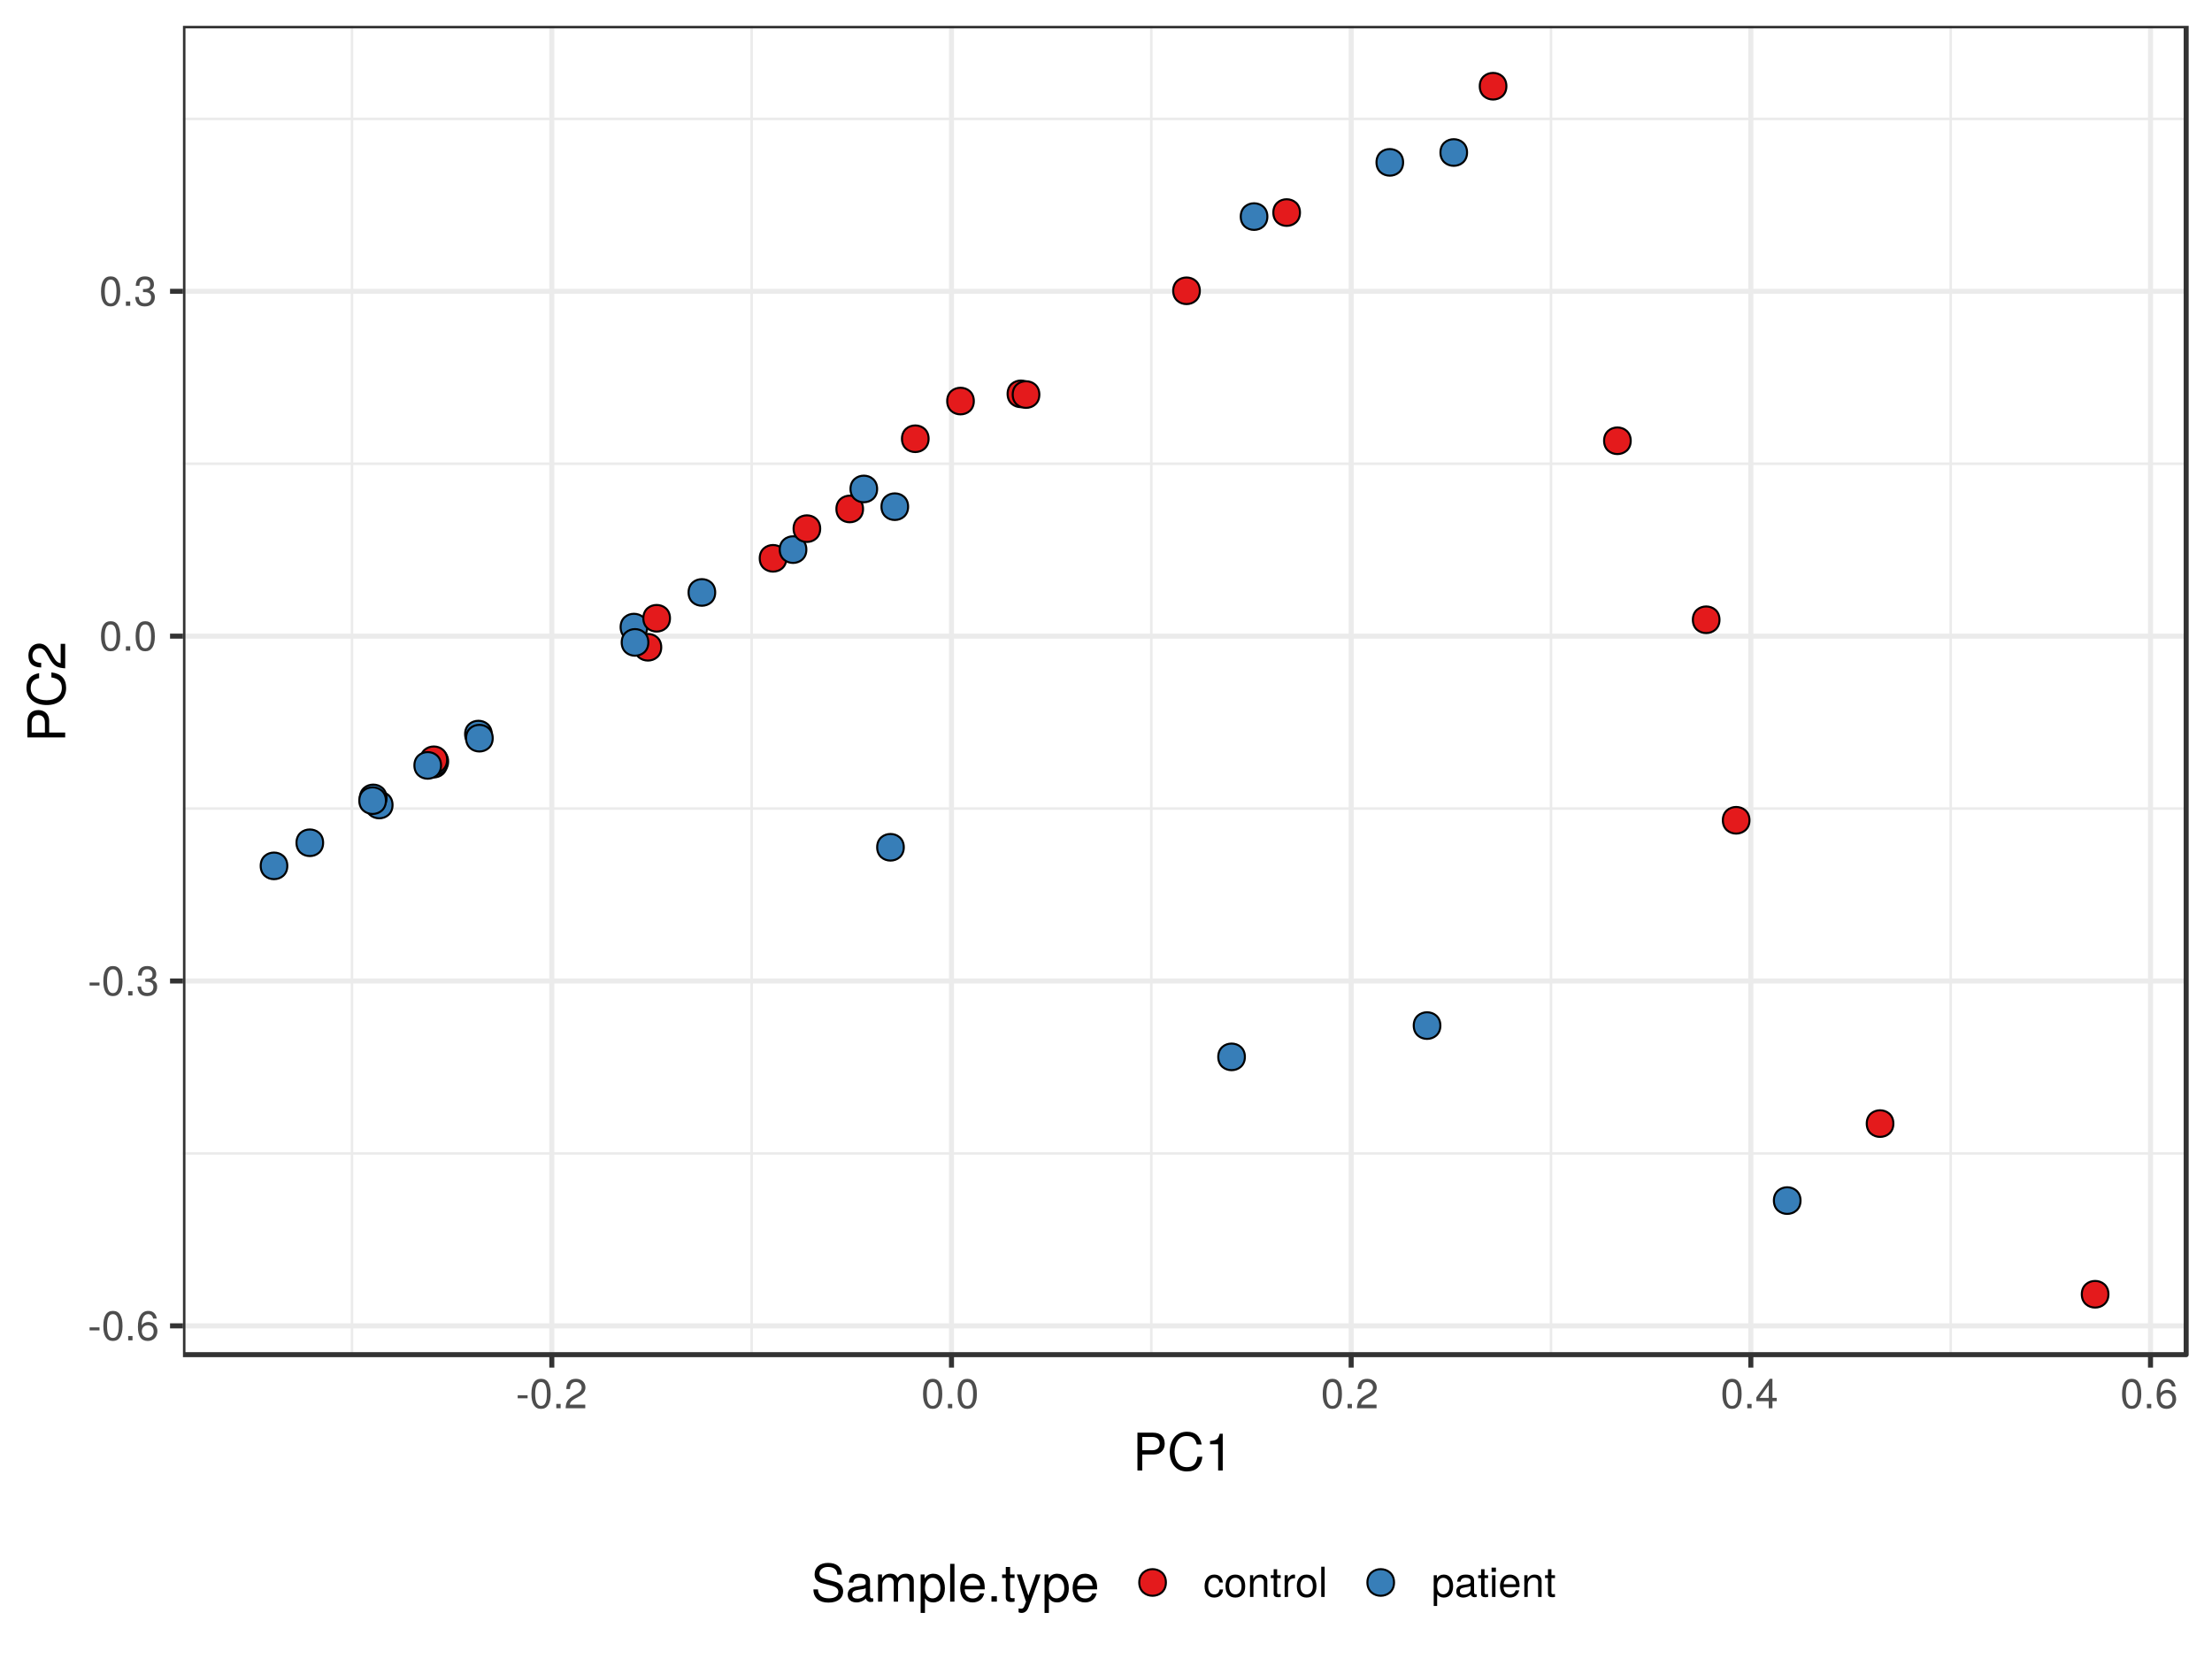 <?xml version="1.0" encoding="UTF-8"?>
<svg xmlns="http://www.w3.org/2000/svg" xmlns:xlink="http://www.w3.org/1999/xlink" width="768pt" height="576pt" viewBox="0 0 768 576" version="1.1">
<defs>
<g>
<symbol overflow="visible" id="glyph0-0">
<path style="stroke:none;" d=""/>
</symbol>
<symbol overflow="visible" id="glyph0-1">
<path style="stroke:none;" d="M 4.094 -3.453 L 4.094 -4.5 L 0.656 -4.5 L 0.656 -3.453 Z M 4.094 -3.453 "/>
</symbol>
<symbol overflow="visible" id="glyph0-2">
<path style="stroke:none;" d="M 7.297 -4.906 C 7.297 -8.453 6.188 -10.219 3.969 -10.219 C 1.75 -10.219 0.625 -8.422 0.625 -5 C 0.625 -1.562 1.766 0.219 3.969 0.219 C 6.125 0.219 7.297 -1.562 7.297 -4.906 Z M 6 -5.031 C 6 -2.125 5.344 -0.828 3.938 -0.828 C 2.594 -0.828 1.922 -2.188 1.922 -4.984 C 1.922 -7.781 2.594 -9.094 3.969 -9.094 C 5.328 -9.094 6 -7.766 6 -5.031 Z M 6 -5.031 "/>
</symbol>
<symbol overflow="visible" id="glyph0-3">
<path style="stroke:none;" d="M 2.75 0 L 2.75 -1.5 L 1.25 -1.5 L 1.25 0 Z M 2.75 0 "/>
</symbol>
<symbol overflow="visible" id="glyph0-4">
<path style="stroke:none;" d="M 7.391 -3.172 C 7.391 -5.078 6.094 -6.359 4.266 -6.359 C 3.25 -6.359 2.469 -5.969 1.922 -5.219 C 1.938 -7.703 2.734 -9.094 4.188 -9.094 C 5.078 -9.094 5.703 -8.531 5.906 -7.547 L 7.172 -7.547 C 6.922 -9.219 5.828 -10.219 4.281 -10.219 C 1.906 -10.219 0.625 -8.219 0.625 -4.656 C 0.625 -1.469 1.719 0.219 4.047 0.219 C 6 0.219 7.391 -1.172 7.391 -3.172 Z M 6.094 -3.062 C 6.094 -1.781 5.234 -0.906 4.062 -0.906 C 2.875 -0.906 1.984 -1.828 1.984 -3.141 C 1.984 -4.406 2.859 -5.234 4.109 -5.234 C 5.328 -5.234 6.094 -4.438 6.094 -3.062 Z M 6.094 -3.062 "/>
</symbol>
<symbol overflow="visible" id="glyph0-5">
<path style="stroke:none;" d="M 7.297 -2.969 C 7.297 -4.203 6.781 -4.922 5.562 -5.344 C 6.516 -5.719 6.984 -6.375 6.984 -7.406 C 6.984 -9.156 5.812 -10.219 3.875 -10.219 C 1.812 -10.219 0.719 -9.094 0.672 -6.922 L 1.938 -6.922 C 1.969 -8.422 2.594 -9.109 3.891 -9.109 C 5.016 -9.109 5.688 -8.438 5.688 -7.359 C 5.688 -6.266 5.219 -5.812 3.188 -5.812 L 3.188 -4.75 L 3.875 -4.75 C 5.266 -4.75 6 -4.094 6 -2.953 C 6 -1.672 5.203 -0.906 3.875 -0.906 C 2.5 -0.906 1.812 -1.594 1.734 -3.078 L 0.469 -3.078 C 0.625 -0.812 1.75 0.219 3.828 0.219 C 5.938 0.219 7.297 -1.031 7.297 -2.969 Z M 7.297 -2.969 "/>
</symbol>
<symbol overflow="visible" id="glyph0-6">
<path style="stroke:none;" d="M 7.359 -7.219 C 7.359 -8.953 6.016 -10.219 4.094 -10.219 C 2 -10.219 0.797 -9.141 0.719 -6.672 L 1.984 -6.672 C 2.094 -8.391 2.797 -9.109 4.047 -9.109 C 5.203 -9.109 6.062 -8.281 6.062 -7.188 C 6.062 -6.375 5.594 -5.688 4.688 -5.172 L 3.359 -4.422 C 1.219 -3.219 0.609 -2.25 0.484 0 L 7.297 0 L 7.297 -1.25 L 1.922 -1.25 C 2.047 -2.094 2.5 -2.625 3.766 -3.359 L 5.203 -4.141 C 6.625 -4.891 7.359 -5.969 7.359 -7.219 Z M 7.359 -7.219 "/>
</symbol>
<symbol overflow="visible" id="glyph0-7">
<path style="stroke:none;" d="M 7.484 -2.453 L 7.484 -3.594 L 5.984 -3.594 L 5.984 -10.219 L 5.047 -10.219 L 0.406 -3.781 L 0.406 -2.453 L 4.703 -2.453 L 4.703 0 L 5.984 0 L 5.984 -2.453 Z M 4.703 -3.594 L 1.516 -3.594 L 4.703 -8.047 Z M 4.703 -3.594 "/>
</symbol>
<symbol overflow="visible" id="glyph0-8">
<path style="stroke:none;" d="M 6.875 -2.594 L 5.656 -2.594 C 5.453 -1.391 4.844 -0.891 3.812 -0.891 C 2.5 -0.891 1.703 -1.922 1.703 -3.703 C 1.703 -5.594 2.484 -6.656 3.781 -6.656 C 4.797 -6.656 5.438 -6.062 5.578 -5.016 L 6.781 -5.016 C 6.641 -6.859 5.484 -7.766 3.797 -7.766 C 1.766 -7.766 0.453 -6.203 0.453 -3.703 C 0.453 -1.266 1.75 0.219 3.781 0.219 C 5.594 0.219 6.734 -0.859 6.875 -2.594 Z M 6.875 -2.594 "/>
</symbol>
<symbol overflow="visible" id="glyph0-9">
<path style="stroke:none;" d="M 7.344 -3.719 C 7.344 -6.328 6.094 -7.766 3.922 -7.766 C 1.797 -7.766 0.516 -6.312 0.516 -3.781 C 0.516 -1.234 1.781 0.219 3.938 0.219 C 6.047 0.219 7.344 -1.234 7.344 -3.719 Z M 6.094 -3.734 C 6.094 -1.953 5.266 -0.891 3.938 -0.891 C 2.594 -0.891 1.766 -1.938 1.766 -3.781 C 1.766 -5.594 2.594 -6.656 3.938 -6.656 C 5.281 -6.656 6.094 -5.609 6.094 -3.734 Z M 6.094 -3.734 "/>
</symbol>
<symbol overflow="visible" id="glyph0-10">
<path style="stroke:none;" d="M 7.016 0 L 7.016 -5.703 C 7.016 -6.953 6.078 -7.766 4.625 -7.766 C 3.5 -7.766 2.781 -7.328 2.125 -6.281 L 2.125 -7.547 L 1.016 -7.547 L 1.016 0 L 2.203 0 L 2.203 -4.156 C 2.203 -5.703 3.047 -6.719 4.266 -6.719 C 5.219 -6.719 5.812 -6.141 5.812 -5.234 L 5.812 0 Z M 7.016 0 "/>
</symbol>
<symbol overflow="visible" id="glyph0-11">
<path style="stroke:none;" d="M 3.656 0 L 3.656 -1.016 C 3.5 -0.969 3.312 -0.953 3.078 -0.953 C 2.562 -0.953 2.422 -1.094 2.422 -1.625 L 2.422 -6.562 L 3.656 -6.562 L 3.656 -7.547 L 2.422 -7.547 L 2.422 -9.625 L 1.219 -9.625 L 1.219 -7.547 L 0.203 -7.547 L 0.203 -6.562 L 1.219 -6.562 L 1.219 -1.094 C 1.219 -0.328 1.75 0.094 2.672 0.094 C 2.969 0.094 3.25 0.078 3.656 0 Z M 3.656 0 "/>
</symbol>
<symbol overflow="visible" id="glyph0-12">
<path style="stroke:none;" d="M 4.625 -6.5 L 4.625 -7.719 C 4.422 -7.75 4.328 -7.766 4.156 -7.766 C 3.391 -7.766 2.797 -7.297 2.109 -6.188 L 2.109 -7.547 L 1.016 -7.547 L 1.016 0 L 2.203 0 L 2.203 -3.922 C 2.203 -5.625 2.766 -6.469 4.625 -6.5 Z M 4.625 -6.5 "/>
</symbol>
<symbol overflow="visible" id="glyph0-13">
<path style="stroke:none;" d="M 2.172 0 L 2.172 -10.5 L 0.984 -10.5 L 0.984 0 Z M 2.172 0 "/>
</symbol>
<symbol overflow="visible" id="glyph0-14">
<path style="stroke:none;" d="M 7.531 -3.703 C 7.531 -6.234 6.297 -7.766 4.297 -7.766 C 3.266 -7.766 2.453 -7.297 1.891 -6.406 L 1.891 -7.547 L 0.797 -7.547 L 0.797 3.141 L 1.984 3.141 L 1.984 -0.906 C 2.625 -0.125 3.328 0.219 4.312 0.219 C 6.25 0.219 7.531 -1.297 7.531 -3.703 Z M 6.281 -3.734 C 6.281 -2.016 5.406 -0.906 4.094 -0.906 C 2.828 -0.906 1.984 -1.938 1.984 -3.719 C 1.984 -5.484 2.828 -6.641 4.094 -6.641 C 5.422 -6.641 6.281 -5.531 6.281 -3.734 Z M 6.281 -3.734 "/>
</symbol>
<symbol overflow="visible" id="glyph0-15">
<path style="stroke:none;" d="M 7.703 -0.031 L 7.703 -0.938 C 7.578 -0.906 7.516 -0.906 7.453 -0.906 C 7.031 -0.906 6.797 -1.125 6.797 -1.5 L 6.797 -5.703 C 6.797 -7.047 5.812 -7.766 3.969 -7.766 C 2.125 -7.766 1.016 -7.062 0.938 -5.312 L 2.141 -5.312 C 2.25 -6.234 2.797 -6.656 3.922 -6.656 C 5 -6.656 5.609 -6.25 5.609 -5.531 L 5.609 -5.219 C 5.609 -4.703 5.297 -4.5 4.344 -4.375 C 2.656 -4.156 2.391 -4.109 1.938 -3.922 C 1.047 -3.562 0.609 -2.875 0.609 -1.953 C 0.609 -0.594 1.562 0.219 3.078 0.219 C 4.047 0.219 4.984 -0.188 5.641 -0.891 C 5.781 -0.312 6.297 0.094 6.891 0.094 C 7.125 0.094 7.312 0.078 7.703 -0.031 Z M 5.609 -2.609 C 5.609 -1.531 4.516 -0.828 3.344 -0.828 C 2.406 -0.828 1.859 -1.172 1.859 -1.984 C 1.859 -2.781 2.391 -3.125 3.672 -3.312 C 4.938 -3.484 5.203 -3.547 5.609 -3.734 Z M 5.609 -2.609 "/>
</symbol>
<symbol overflow="visible" id="glyph0-16">
<path style="stroke:none;" d="M 2.203 0 L 2.203 -7.547 L 1.016 -7.547 L 1.016 0 Z M 2.359 -8.688 L 2.359 -10.188 L 0.859 -10.188 L 0.859 -8.688 Z M 2.359 -8.688 "/>
</symbol>
<symbol overflow="visible" id="glyph0-17">
<path style="stroke:none;" d="M 7.391 -3.422 C 7.391 -4.531 7.297 -5.219 7.094 -5.781 C 6.594 -7.016 5.453 -7.766 4.031 -7.766 C 1.938 -7.766 0.578 -6.203 0.578 -3.734 C 0.578 -1.25 1.891 0.219 4 0.219 C 5.734 0.219 6.922 -0.766 7.234 -2.297 L 6.016 -2.297 C 5.688 -1.297 5.016 -0.891 4.047 -0.891 C 2.797 -0.891 1.859 -1.703 1.828 -3.422 Z M 6.109 -4.5 C 6.109 -4.5 6.109 -4.438 6.094 -4.406 L 1.859 -4.406 C 1.953 -5.75 2.812 -6.656 4.016 -6.656 C 5.203 -6.656 6.109 -5.672 6.109 -4.5 Z M 6.109 -4.5 "/>
</symbol>
<symbol overflow="visible" id="glyph1-0">
<path style="stroke:none;" d=""/>
</symbol>
<symbol overflow="visible" id="glyph1-1">
<path style="stroke:none;" d="M 11.109 -9.266 C 11.109 -11.734 9.641 -13.125 7.062 -13.125 L 1.641 -13.125 L 1.641 0 L 3.312 0 L 3.312 -5.562 L 7.438 -5.562 C 9.594 -5.562 11.109 -7.094 11.109 -9.266 Z M 9.359 -9.344 C 9.359 -7.906 8.406 -7.031 6.797 -7.031 L 3.312 -7.031 L 3.312 -11.641 L 6.797 -11.641 C 8.406 -11.641 9.359 -10.781 9.359 -9.344 Z M 9.359 -9.344 "/>
</symbol>
<symbol overflow="visible" id="glyph1-2">
<path style="stroke:none;" d="M 12.188 -4.781 L 10.453 -4.781 C 10.062 -2.297 9.016 -1.156 6.797 -1.156 C 4.188 -1.156 2.531 -3.156 2.531 -6.422 C 2.531 -9.797 4.125 -11.969 6.656 -11.969 C 8.719 -11.969 9.797 -11.047 10.203 -9.047 L 11.922 -9.047 C 11.391 -11.938 9.734 -13.453 6.859 -13.453 C 2.875 -13.453 0.859 -10.234 0.859 -6.406 C 0.859 -2.578 2.938 0.328 6.781 0.328 C 9.984 0.328 11.797 -1.375 12.188 -4.781 Z M 12.188 -4.781 "/>
</symbol>
<symbol overflow="visible" id="glyph1-3">
<path style="stroke:none;" d="M 6.25 0 L 6.25 -12.766 L 5.203 -12.766 C 4.641 -10.797 4.281 -10.531 1.844 -10.219 L 1.844 -9.094 L 4.656 -9.094 L 4.656 0 Z M 6.25 0 "/>
</symbol>
<symbol overflow="visible" id="glyph1-4">
<path style="stroke:none;" d="M 11.172 -3.594 C 11.172 -5.219 10.172 -6.406 8.391 -6.891 L 5.094 -7.781 C 3.516 -8.188 2.938 -8.719 2.938 -9.719 C 2.938 -11.047 4.109 -12.047 5.875 -12.047 C 7.953 -12.047 9.141 -11.094 9.141 -9.375 L 10.734 -9.375 C 10.734 -11.953 8.953 -13.453 5.922 -13.453 C 3.047 -13.453 1.266 -11.859 1.266 -9.484 C 1.266 -7.891 2.109 -6.875 3.828 -6.422 L 7.094 -5.562 C 8.75 -5.125 9.5 -4.469 9.5 -3.438 C 9.5 -2 8.422 -1.156 6.156 -1.156 C 3.672 -1.156 2.453 -2.391 2.453 -4.266 L 0.859 -4.266 C 0.859 -1.172 2.953 0.328 6.047 0.328 C 9.375 0.328 11.172 -1.266 11.172 -3.594 Z M 11.172 -3.594 "/>
</symbol>
<symbol overflow="visible" id="glyph1-5">
<path style="stroke:none;" d="M 9.625 -0.031 L 9.625 -1.172 C 9.469 -1.141 9.391 -1.141 9.312 -1.141 C 8.781 -1.141 8.5 -1.406 8.5 -1.875 L 8.5 -7.125 C 8.5 -8.797 7.266 -9.703 4.953 -9.703 C 2.656 -9.703 1.266 -8.812 1.172 -6.641 L 2.688 -6.641 C 2.812 -7.797 3.484 -8.312 4.891 -8.312 C 6.25 -8.312 7 -7.812 7 -6.906 L 7 -6.516 C 7 -5.891 6.625 -5.609 5.438 -5.469 C 3.312 -5.203 2.984 -5.125 2.406 -4.891 C 1.312 -4.453 0.75 -3.594 0.75 -2.453 C 0.75 -0.734 1.938 0.266 3.859 0.266 C 5.062 0.266 6.234 -0.234 7.062 -1.109 C 7.219 -0.391 7.859 0.125 8.609 0.125 C 8.906 0.125 9.141 0.094 9.625 -0.031 Z M 7 -3.266 C 7 -1.906 5.641 -1.047 4.172 -1.047 C 3 -1.047 2.328 -1.453 2.328 -2.484 C 2.328 -3.469 2.984 -3.906 4.594 -4.141 C 6.172 -4.359 6.5 -4.422 7 -4.656 Z M 7 -3.266 "/>
</symbol>
<symbol overflow="visible" id="glyph1-6">
<path style="stroke:none;" d="M 13.688 0 L 13.688 -7.078 C 13.688 -8.766 12.75 -9.703 10.984 -9.703 C 9.719 -9.703 8.969 -9.328 8.078 -8.266 C 7.531 -9.266 6.766 -9.703 5.547 -9.703 C 4.281 -9.703 3.453 -9.234 2.641 -8.094 L 2.641 -9.438 L 1.281 -9.438 L 1.281 0 L 2.766 0 L 2.766 -5.922 C 2.766 -7.297 3.766 -8.391 4.984 -8.391 C 6.109 -8.391 6.734 -7.703 6.734 -6.5 L 6.734 0 L 8.219 0 L 8.219 -5.922 C 8.219 -7.297 9.234 -8.391 10.453 -8.391 C 11.562 -8.391 12.188 -7.688 12.188 -6.5 L 12.188 0 Z M 13.688 0 "/>
</symbol>
<symbol overflow="visible" id="glyph1-7">
<path style="stroke:none;" d="M 9.406 -4.625 C 9.406 -7.797 7.859 -9.703 5.359 -9.703 C 4.094 -9.703 3.062 -9.125 2.359 -8.016 L 2.359 -9.438 L 0.984 -9.438 L 0.984 3.922 L 2.484 3.922 L 2.484 -1.141 C 3.281 -0.156 4.156 0.266 5.375 0.266 C 7.812 0.266 9.406 -1.625 9.406 -4.625 Z M 7.844 -4.656 C 7.844 -2.516 6.75 -1.141 5.109 -1.141 C 3.531 -1.141 2.484 -2.438 2.484 -4.641 C 2.484 -6.859 3.531 -8.297 5.109 -8.297 C 6.766 -8.297 7.844 -6.906 7.844 -4.656 Z M 7.844 -4.656 "/>
</symbol>
<symbol overflow="visible" id="glyph1-8">
<path style="stroke:none;" d="M 2.719 0 L 2.719 -13.125 L 1.219 -13.125 L 1.219 0 Z M 2.719 0 "/>
</symbol>
<symbol overflow="visible" id="glyph1-9">
<path style="stroke:none;" d="M 9.234 -4.281 C 9.234 -5.656 9.125 -6.516 8.859 -7.219 C 8.25 -8.766 6.797 -9.703 5.047 -9.703 C 2.406 -9.703 0.719 -7.766 0.719 -4.656 C 0.719 -1.562 2.359 0.266 5 0.266 C 7.156 0.266 8.656 -0.953 9.031 -2.859 L 7.531 -2.859 C 7.109 -1.625 6.266 -1.109 5.062 -1.109 C 3.484 -1.109 2.328 -2.125 2.281 -4.281 Z M 7.625 -5.609 C 7.625 -5.609 7.625 -5.547 7.609 -5.516 L 2.328 -5.516 C 2.453 -7.188 3.516 -8.312 5.016 -8.312 C 6.5 -8.312 7.625 -7.094 7.625 -5.609 Z M 7.625 -5.609 "/>
</symbol>
<symbol overflow="visible" id="glyph1-10">
<path style="stroke:none;" d="M 3.438 0 L 3.438 -1.875 L 1.562 -1.875 L 1.562 0 Z M 3.438 0 "/>
</symbol>
<symbol overflow="visible" id="glyph1-11">
<path style="stroke:none;" d="M 4.578 0 L 4.578 -1.266 C 4.375 -1.203 4.141 -1.188 3.859 -1.188 C 3.203 -1.188 3.031 -1.375 3.031 -2.031 L 3.031 -8.203 L 4.578 -8.203 L 4.578 -9.438 L 3.031 -9.438 L 3.031 -12.031 L 1.531 -12.031 L 1.531 -9.438 L 0.25 -9.438 L 0.25 -8.203 L 1.531 -8.203 L 1.531 -1.375 C 1.531 -0.406 2.172 0.125 3.344 0.125 C 3.703 0.125 4.062 0.094 4.578 0 Z M 4.578 0 "/>
</symbol>
<symbol overflow="visible" id="glyph1-12">
<path style="stroke:none;" d="M 8.609 -9.438 L 6.984 -9.438 L 4.375 -2.094 L 1.969 -9.438 L 0.359 -9.438 L 3.547 0.031 L 2.969 1.531 C 2.719 2.203 2.406 2.453 1.766 2.453 C 1.547 2.453 1.297 2.406 0.969 2.344 L 0.969 3.688 C 1.281 3.859 1.578 3.922 1.984 3.922 C 3.047 3.922 3.906 3.328 4.406 1.984 Z M 8.609 -9.438 "/>
</symbol>
<symbol overflow="visible" id="glyph2-0">
<path style="stroke:none;" d=""/>
</symbol>
<symbol overflow="visible" id="glyph2-1">
<path style="stroke:none;" d="M -9.266 -11.109 C -11.734 -11.109 -13.125 -9.641 -13.125 -7.062 L -13.125 -1.641 L 0 -1.641 L 0 -3.312 L -5.562 -3.312 L -5.562 -7.438 C -5.562 -9.594 -7.094 -11.109 -9.266 -11.109 Z M -9.344 -9.359 C -7.906 -9.359 -7.031 -8.406 -7.031 -6.797 L -7.031 -3.312 L -11.641 -3.312 L -11.641 -6.797 C -11.641 -8.406 -10.781 -9.359 -9.344 -9.359 Z M -9.344 -9.359 "/>
</symbol>
<symbol overflow="visible" id="glyph2-2">
<path style="stroke:none;" d="M -4.781 -12.188 L -4.781 -10.453 C -2.297 -10.062 -1.156 -9.016 -1.156 -6.797 C -1.156 -4.188 -3.156 -2.531 -6.422 -2.531 C -9.797 -2.531 -11.969 -4.125 -11.969 -6.656 C -11.969 -8.719 -11.047 -9.797 -9.047 -10.203 L -9.047 -11.922 C -11.938 -11.391 -13.453 -9.734 -13.453 -6.859 C -13.453 -2.875 -10.234 -0.859 -6.406 -0.859 C -2.578 -0.859 0.328 -2.938 0.328 -6.781 C 0.328 -9.984 -1.375 -11.797 -4.781 -12.188 Z M -4.781 -12.188 "/>
</symbol>
<symbol overflow="visible" id="glyph2-3">
<path style="stroke:none;" d="M -9.016 -9.203 C -11.172 -9.203 -12.766 -7.531 -12.766 -5.109 C -12.766 -2.5 -11.438 -0.984 -8.328 -0.906 L -8.328 -2.484 C -10.469 -2.609 -11.375 -3.484 -11.375 -5.062 C -11.375 -6.5 -10.344 -7.578 -8.984 -7.578 C -7.969 -7.578 -7.109 -6.984 -6.469 -5.844 L -5.531 -4.188 C -4.016 -1.531 -2.812 -0.75 0 -0.609 L 0 -9.109 L -1.562 -9.109 L -1.562 -2.391 C -2.609 -2.562 -3.281 -3.125 -4.188 -4.703 L -5.172 -6.5 C -6.125 -8.281 -7.453 -9.203 -9.016 -9.203 Z M -9.016 -9.203 "/>
</symbol>
</g>
<clipPath id="clip1">
  <path d="M 63.52 8.965 L 760 8.965 L 760 471 L 63.52 471 Z M 63.52 8.965 "/>
</clipPath>
<clipPath id="clip2">
  <path d="M 63.52 400 L 760 400 L 760 401 L 63.52 401 Z M 63.52 400 "/>
</clipPath>
<clipPath id="clip3">
  <path d="M 63.52 280 L 760 280 L 760 282 L 63.52 282 Z M 63.52 280 "/>
</clipPath>
<clipPath id="clip4">
  <path d="M 63.52 160 L 760 160 L 760 162 L 63.52 162 Z M 63.52 160 "/>
</clipPath>
<clipPath id="clip5">
  <path d="M 63.52 40 L 760 40 L 760 42 L 63.52 42 Z M 63.52 40 "/>
</clipPath>
<clipPath id="clip6">
  <path d="M 121 8.965 L 123 8.965 L 123 471 L 121 471 Z M 121 8.965 "/>
</clipPath>
<clipPath id="clip7">
  <path d="M 260 8.965 L 262 8.965 L 262 471 L 260 471 Z M 260 8.965 "/>
</clipPath>
<clipPath id="clip8">
  <path d="M 399 8.965 L 401 8.965 L 401 471 L 399 471 Z M 399 8.965 "/>
</clipPath>
<clipPath id="clip9">
  <path d="M 538 8.965 L 539 8.965 L 539 471 L 538 471 Z M 538 8.965 "/>
</clipPath>
<clipPath id="clip10">
  <path d="M 676 8.965 L 678 8.965 L 678 471 L 676 471 Z M 676 8.965 "/>
</clipPath>
<clipPath id="clip11">
  <path d="M 63.52 459 L 760 459 L 760 462 L 63.52 462 Z M 63.52 459 "/>
</clipPath>
<clipPath id="clip12">
  <path d="M 63.52 339 L 760 339 L 760 342 L 63.52 342 Z M 63.52 339 "/>
</clipPath>
<clipPath id="clip13">
  <path d="M 63.52 220 L 760 220 L 760 222 L 63.52 222 Z M 63.52 220 "/>
</clipPath>
<clipPath id="clip14">
  <path d="M 63.52 100 L 760 100 L 760 103 L 63.52 103 Z M 63.52 100 "/>
</clipPath>
<clipPath id="clip15">
  <path d="M 190 8.965 L 193 8.965 L 193 471.332 L 190 471.332 Z M 190 8.965 "/>
</clipPath>
<clipPath id="clip16">
  <path d="M 329 8.965 L 332 8.965 L 332 471.332 L 329 471.332 Z M 329 8.965 "/>
</clipPath>
<clipPath id="clip17">
  <path d="M 468 8.965 L 470 8.965 L 470 471.332 L 468 471.332 Z M 468 8.965 "/>
</clipPath>
<clipPath id="clip18">
  <path d="M 607 8.965 L 609 8.965 L 609 471.332 L 607 471.332 Z M 607 8.965 "/>
</clipPath>
<clipPath id="clip19">
  <path d="M 745 8.965 L 748 8.965 L 748 471.332 L 745 471.332 Z M 745 8.965 "/>
</clipPath>
<clipPath id="clip20">
  <path d="M 63.52 8.965 L 760 8.965 L 760 471.332 L 63.52 471.332 Z M 63.52 8.965 "/>
</clipPath>
</defs>
<g id="surface4450">
<rect x="0" y="0" width="768" height="576" style="fill:rgb(100%,100%,100%);fill-opacity:1;stroke:none;"/>
<rect x="0" y="0" width="768" height="576" style="fill:rgb(100%,100%,100%);fill-opacity:1;stroke:none;"/>
<path style="fill:none;stroke-width:1.746;stroke-linecap:round;stroke-linejoin:round;stroke:rgb(100%,100%,100%);stroke-opacity:1;stroke-miterlimit:10;" d="M 0 576 L 768 576 L 768 0 L 0 0 Z M 0 576 "/>
<g clip-path="url(#clip1)" clip-rule="nonzero">
<path style=" stroke:none;fill-rule:nonzero;fill:rgb(100%,100%,100%);fill-opacity:1;" d="M 63.52 470.336 L 759.035 470.336 L 759.035 8.969 L 63.52 8.969 Z M 63.52 470.336 "/>
</g>
<g clip-path="url(#clip2)" clip-rule="nonzero">
<path style="fill:none;stroke-width:0.873;stroke-linecap:butt;stroke-linejoin:round;stroke:rgb(92.157%,92.157%,92.157%);stroke-opacity:1;stroke-miterlimit:10;" d="M 63.52 400.465 L 759.035 400.465 "/>
</g>
<g clip-path="url(#clip3)" clip-rule="nonzero">
<path style="fill:none;stroke-width:0.873;stroke-linecap:butt;stroke-linejoin:round;stroke:rgb(92.157%,92.157%,92.157%);stroke-opacity:1;stroke-miterlimit:10;" d="M 63.52 280.734 L 759.035 280.734 "/>
</g>
<g clip-path="url(#clip4)" clip-rule="nonzero">
<path style="fill:none;stroke-width:0.873;stroke-linecap:butt;stroke-linejoin:round;stroke:rgb(92.157%,92.157%,92.157%);stroke-opacity:1;stroke-miterlimit:10;" d="M 63.52 161.004 L 759.035 161.004 "/>
</g>
<g clip-path="url(#clip5)" clip-rule="nonzero">
<path style="fill:none;stroke-width:0.873;stroke-linecap:butt;stroke-linejoin:round;stroke:rgb(92.157%,92.157%,92.157%);stroke-opacity:1;stroke-miterlimit:10;" d="M 63.52 41.277 L 759.035 41.277 "/>
</g>
<g clip-path="url(#clip6)" clip-rule="nonzero">
<path style="fill:none;stroke-width:0.873;stroke-linecap:butt;stroke-linejoin:round;stroke:rgb(92.157%,92.157%,92.157%);stroke-opacity:1;stroke-miterlimit:10;" d="M 122.207 470.336 L 122.207 8.965 "/>
</g>
<g clip-path="url(#clip7)" clip-rule="nonzero">
<path style="fill:none;stroke-width:0.873;stroke-linecap:butt;stroke-linejoin:round;stroke:rgb(92.157%,92.157%,92.157%);stroke-opacity:1;stroke-miterlimit:10;" d="M 260.973 470.336 L 260.973 8.965 "/>
</g>
<g clip-path="url(#clip8)" clip-rule="nonzero">
<path style="fill:none;stroke-width:0.873;stroke-linecap:butt;stroke-linejoin:round;stroke:rgb(92.157%,92.157%,92.157%);stroke-opacity:1;stroke-miterlimit:10;" d="M 399.738 470.336 L 399.738 8.965 "/>
</g>
<g clip-path="url(#clip9)" clip-rule="nonzero">
<path style="fill:none;stroke-width:0.873;stroke-linecap:butt;stroke-linejoin:round;stroke:rgb(92.157%,92.157%,92.157%);stroke-opacity:1;stroke-miterlimit:10;" d="M 538.504 470.336 L 538.504 8.965 "/>
</g>
<g clip-path="url(#clip10)" clip-rule="nonzero">
<path style="fill:none;stroke-width:0.873;stroke-linecap:butt;stroke-linejoin:round;stroke:rgb(92.157%,92.157%,92.157%);stroke-opacity:1;stroke-miterlimit:10;" d="M 677.27 470.336 L 677.27 8.965 "/>
</g>
<g clip-path="url(#clip11)" clip-rule="nonzero">
<path style="fill:none;stroke-width:1.746;stroke-linecap:butt;stroke-linejoin:round;stroke:rgb(92.157%,92.157%,92.157%);stroke-opacity:1;stroke-miterlimit:10;" d="M 63.52 460.328 L 759.035 460.328 "/>
</g>
<g clip-path="url(#clip12)" clip-rule="nonzero">
<path style="fill:none;stroke-width:1.746;stroke-linecap:butt;stroke-linejoin:round;stroke:rgb(92.157%,92.157%,92.157%);stroke-opacity:1;stroke-miterlimit:10;" d="M 63.52 340.598 L 759.035 340.598 "/>
</g>
<g clip-path="url(#clip13)" clip-rule="nonzero">
<path style="fill:none;stroke-width:1.746;stroke-linecap:butt;stroke-linejoin:round;stroke:rgb(92.157%,92.157%,92.157%);stroke-opacity:1;stroke-miterlimit:10;" d="M 63.52 220.871 L 759.035 220.871 "/>
</g>
<g clip-path="url(#clip14)" clip-rule="nonzero">
<path style="fill:none;stroke-width:1.746;stroke-linecap:butt;stroke-linejoin:round;stroke:rgb(92.157%,92.157%,92.157%);stroke-opacity:1;stroke-miterlimit:10;" d="M 63.52 101.141 L 759.035 101.141 "/>
</g>
<g clip-path="url(#clip15)" clip-rule="nonzero">
<path style="fill:none;stroke-width:1.746;stroke-linecap:butt;stroke-linejoin:round;stroke:rgb(92.157%,92.157%,92.157%);stroke-opacity:1;stroke-miterlimit:10;" d="M 191.59 470.336 L 191.59 8.965 "/>
</g>
<g clip-path="url(#clip16)" clip-rule="nonzero">
<path style="fill:none;stroke-width:1.746;stroke-linecap:butt;stroke-linejoin:round;stroke:rgb(92.157%,92.157%,92.157%);stroke-opacity:1;stroke-miterlimit:10;" d="M 330.355 470.336 L 330.355 8.965 "/>
</g>
<g clip-path="url(#clip17)" clip-rule="nonzero">
<path style="fill:none;stroke-width:1.746;stroke-linecap:butt;stroke-linejoin:round;stroke:rgb(92.157%,92.157%,92.157%);stroke-opacity:1;stroke-miterlimit:10;" d="M 469.121 470.336 L 469.121 8.965 "/>
</g>
<g clip-path="url(#clip18)" clip-rule="nonzero">
<path style="fill:none;stroke-width:1.746;stroke-linecap:butt;stroke-linejoin:round;stroke:rgb(92.157%,92.157%,92.157%);stroke-opacity:1;stroke-miterlimit:10;" d="M 607.887 470.336 L 607.887 8.965 "/>
</g>
<g clip-path="url(#clip19)" clip-rule="nonzero">
<path style="fill:none;stroke-width:1.746;stroke-linecap:butt;stroke-linejoin:round;stroke:rgb(92.157%,92.157%,92.157%);stroke-opacity:1;stroke-miterlimit:10;" d="M 746.648 470.336 L 746.648 8.965 "/>
</g>
<path style="fill-rule:nonzero;fill:rgb(89.412%,10.196%,10.98%);fill-opacity:1;stroke-width:0.709;stroke-linecap:round;stroke-linejoin:round;stroke:rgb(0%,0%,0%);stroke-opacity:1;stroke-miterlimit:10;" d="M 229.582 224.727 C 229.582 230.891 220.336 230.891 220.336 224.727 C 220.336 218.566 229.582 218.566 229.582 224.727 "/>
<path style="fill-rule:nonzero;fill:rgb(89.412%,10.196%,10.98%);fill-opacity:1;stroke-width:0.709;stroke-linecap:round;stroke-linejoin:round;stroke:rgb(0%,0%,0%);stroke-opacity:1;stroke-miterlimit:10;" d="M 607.414 284.797 C 607.414 290.961 598.168 290.961 598.168 284.797 C 598.168 278.633 607.414 278.633 607.414 284.797 "/>
<path style="fill-rule:nonzero;fill:rgb(21.569%,49.412%,72.157%);fill-opacity:1;stroke-width:0.709;stroke-linecap:round;stroke-linejoin:round;stroke:rgb(0%,0%,0%);stroke-opacity:1;stroke-miterlimit:10;" d="M 315.293 175.918 C 315.293 182.082 306.047 182.082 306.047 175.918 C 306.047 169.754 315.293 169.754 315.293 175.918 "/>
<path style="fill-rule:nonzero;fill:rgb(89.412%,10.196%,10.98%);fill-opacity:1;stroke-width:0.709;stroke-linecap:round;stroke-linejoin:round;stroke:rgb(0%,0%,0%);stroke-opacity:1;stroke-miterlimit:10;" d="M 523.016 29.938 C 523.016 36.102 513.77 36.102 513.77 29.938 C 513.77 23.773 523.016 23.773 523.016 29.938 "/>
<path style="fill-rule:nonzero;fill:rgb(89.412%,10.196%,10.98%);fill-opacity:1;stroke-width:0.709;stroke-linecap:round;stroke-linejoin:round;stroke:rgb(0%,0%,0%);stroke-opacity:1;stroke-miterlimit:10;" d="M 416.578 100.961 C 416.578 107.121 407.332 107.121 407.332 100.961 C 407.332 94.797 416.578 94.797 416.578 100.961 "/>
<path style="fill-rule:nonzero;fill:rgb(89.412%,10.196%,10.98%);fill-opacity:1;stroke-width:0.709;stroke-linecap:round;stroke-linejoin:round;stroke:rgb(0%,0%,0%);stroke-opacity:1;stroke-miterlimit:10;" d="M 657.375 390.109 C 657.375 396.27 648.129 396.27 648.129 390.109 C 648.129 383.945 657.375 383.945 657.375 390.109 "/>
<path style="fill-rule:nonzero;fill:rgb(89.412%,10.196%,10.98%);fill-opacity:1;stroke-width:0.709;stroke-linecap:round;stroke-linejoin:round;stroke:rgb(0%,0%,0%);stroke-opacity:1;stroke-miterlimit:10;" d="M 273.023 193.848 C 273.023 200.008 263.777 200.008 263.777 193.848 C 263.777 187.684 273.023 187.684 273.023 193.848 "/>
<path style="fill-rule:nonzero;fill:rgb(21.569%,49.412%,72.157%);fill-opacity:1;stroke-width:0.709;stroke-linecap:round;stroke-linejoin:round;stroke:rgb(0%,0%,0%);stroke-opacity:1;stroke-miterlimit:10;" d="M 155.156 265.309 C 155.156 271.473 145.91 271.473 145.91 265.309 C 145.91 259.145 155.156 259.145 155.156 265.309 "/>
<path style="fill-rule:nonzero;fill:rgb(21.569%,49.412%,72.157%);fill-opacity:1;stroke-width:0.709;stroke-linecap:round;stroke-linejoin:round;stroke:rgb(0%,0%,0%);stroke-opacity:1;stroke-miterlimit:10;" d="M 625.137 416.84 C 625.137 423.004 615.891 423.004 615.891 416.84 C 615.891 410.676 625.137 410.676 625.137 416.84 "/>
<path style="fill-rule:nonzero;fill:rgb(21.569%,49.412%,72.157%);fill-opacity:1;stroke-width:0.709;stroke-linecap:round;stroke-linejoin:round;stroke:rgb(0%,0%,0%);stroke-opacity:1;stroke-miterlimit:10;" d="M 136.289 279.496 C 136.289 285.66 127.043 285.66 127.043 279.496 C 127.043 273.332 136.289 273.332 136.289 279.496 "/>
<path style="fill-rule:nonzero;fill:rgb(89.412%,10.196%,10.98%);fill-opacity:1;stroke-width:0.709;stroke-linecap:round;stroke-linejoin:round;stroke:rgb(0%,0%,0%);stroke-opacity:1;stroke-miterlimit:10;" d="M 566.184 153.035 C 566.184 159.195 556.938 159.195 556.938 153.035 C 556.938 146.871 566.184 146.871 566.184 153.035 "/>
<path style="fill-rule:nonzero;fill:rgb(89.412%,10.196%,10.98%);fill-opacity:1;stroke-width:0.709;stroke-linecap:round;stroke-linejoin:round;stroke:rgb(0%,0%,0%);stroke-opacity:1;stroke-miterlimit:10;" d="M 451.344 73.797 C 451.344 79.961 442.098 79.961 442.098 73.797 C 442.098 67.637 451.344 67.637 451.344 73.797 "/>
<path style="fill-rule:nonzero;fill:rgb(21.569%,49.412%,72.157%);fill-opacity:1;stroke-width:0.709;stroke-linecap:round;stroke-linejoin:round;stroke:rgb(0%,0%,0%);stroke-opacity:1;stroke-miterlimit:10;" d="M 248.316 205.695 C 248.316 211.859 239.07 211.859 239.07 205.695 C 239.07 199.531 248.316 199.531 248.316 205.695 "/>
<path style="fill-rule:nonzero;fill:rgb(21.569%,49.412%,72.157%);fill-opacity:1;stroke-width:0.709;stroke-linecap:round;stroke-linejoin:round;stroke:rgb(0%,0%,0%);stroke-opacity:1;stroke-miterlimit:10;" d="M 224.719 217.727 C 224.719 223.887 215.477 223.887 215.477 217.727 C 215.477 211.562 224.719 211.562 224.719 217.727 "/>
<path style="fill-rule:nonzero;fill:rgb(89.412%,10.196%,10.98%);fill-opacity:1;stroke-width:0.709;stroke-linecap:round;stroke-linejoin:round;stroke:rgb(0%,0%,0%);stroke-opacity:1;stroke-miterlimit:10;" d="M 359.078 136.746 C 359.078 142.906 349.832 142.906 349.832 136.746 C 349.832 130.582 359.078 130.582 359.078 136.746 "/>
<path style="fill-rule:nonzero;fill:rgb(89.412%,10.196%,10.98%);fill-opacity:1;stroke-width:0.709;stroke-linecap:round;stroke-linejoin:round;stroke:rgb(0%,0%,0%);stroke-opacity:1;stroke-miterlimit:10;" d="M 299.645 176.707 C 299.645 182.871 290.398 182.871 290.398 176.707 C 290.398 170.547 299.645 170.547 299.645 176.707 "/>
<path style="fill-rule:nonzero;fill:rgb(89.412%,10.196%,10.98%);fill-opacity:1;stroke-width:0.709;stroke-linecap:round;stroke-linejoin:round;stroke:rgb(0%,0%,0%);stroke-opacity:1;stroke-miterlimit:10;" d="M 338.105 139.246 C 338.105 145.41 328.863 145.41 328.863 139.246 C 328.863 133.086 338.105 133.086 338.105 139.246 "/>
<path style="fill-rule:nonzero;fill:rgb(21.569%,49.412%,72.157%);fill-opacity:1;stroke-width:0.709;stroke-linecap:round;stroke-linejoin:round;stroke:rgb(0%,0%,0%);stroke-opacity:1;stroke-miterlimit:10;" d="M 440.027 75.199 C 440.027 81.363 430.785 81.363 430.785 75.199 C 430.785 69.039 440.027 69.039 440.027 75.199 "/>
<path style="fill-rule:nonzero;fill:rgb(21.569%,49.412%,72.157%);fill-opacity:1;stroke-width:0.709;stroke-linecap:round;stroke-linejoin:round;stroke:rgb(0%,0%,0%);stroke-opacity:1;stroke-miterlimit:10;" d="M 134.207 277.035 C 134.207 283.195 124.965 283.195 124.965 277.035 C 124.965 270.871 134.207 270.871 134.207 277.035 "/>
<path style="fill-rule:nonzero;fill:rgb(89.412%,10.196%,10.98%);fill-opacity:1;stroke-width:0.709;stroke-linecap:round;stroke-linejoin:round;stroke:rgb(0%,0%,0%);stroke-opacity:1;stroke-miterlimit:10;" d="M 597.004 215.18 C 597.004 221.344 587.758 221.344 587.758 215.18 C 587.758 209.02 597.004 209.02 597.004 215.18 "/>
<path style="fill-rule:nonzero;fill:rgb(21.569%,49.412%,72.157%);fill-opacity:1;stroke-width:0.709;stroke-linecap:round;stroke-linejoin:round;stroke:rgb(0%,0%,0%);stroke-opacity:1;stroke-miterlimit:10;" d="M 155.59 264.398 C 155.59 270.562 146.344 270.562 146.344 264.398 C 146.344 258.234 155.59 258.234 155.59 264.398 "/>
<path style="fill-rule:nonzero;fill:rgb(89.412%,10.196%,10.98%);fill-opacity:1;stroke-width:0.709;stroke-linecap:round;stroke-linejoin:round;stroke:rgb(0%,0%,0%);stroke-opacity:1;stroke-miterlimit:10;" d="M 232.613 214.664 C 232.613 220.824 223.367 220.824 223.367 214.664 C 223.367 208.5 232.613 208.5 232.613 214.664 "/>
<path style="fill-rule:nonzero;fill:rgb(89.412%,10.196%,10.98%);fill-opacity:1;stroke-width:0.709;stroke-linecap:round;stroke-linejoin:round;stroke:rgb(0%,0%,0%);stroke-opacity:1;stroke-miterlimit:10;" d="M 360.859 136.988 C 360.859 143.152 351.613 143.152 351.613 136.988 C 351.613 130.828 360.859 130.828 360.859 136.988 "/>
<path style="fill-rule:nonzero;fill:rgb(89.412%,10.196%,10.98%);fill-opacity:1;stroke-width:0.709;stroke-linecap:round;stroke-linejoin:round;stroke:rgb(0%,0%,0%);stroke-opacity:1;stroke-miterlimit:10;" d="M 155.238 263.797 C 155.238 269.961 145.996 269.961 145.996 263.797 C 145.996 257.633 155.238 257.633 155.238 263.797 "/>
<path style="fill-rule:nonzero;fill:rgb(21.569%,49.412%,72.157%);fill-opacity:1;stroke-width:0.709;stroke-linecap:round;stroke-linejoin:round;stroke:rgb(0%,0%,0%);stroke-opacity:1;stroke-miterlimit:10;" d="M 170.73 254.871 C 170.73 261.031 161.484 261.031 161.484 254.871 C 161.484 248.707 170.73 248.707 170.73 254.871 "/>
<path style="fill-rule:nonzero;fill:rgb(21.569%,49.412%,72.157%);fill-opacity:1;stroke-width:0.709;stroke-linecap:round;stroke-linejoin:round;stroke:rgb(0%,0%,0%);stroke-opacity:1;stroke-miterlimit:10;" d="M 99.754 300.625 C 99.754 306.789 90.512 306.789 90.512 300.625 C 90.512 294.465 99.754 294.465 99.754 300.625 "/>
<path style="fill-rule:nonzero;fill:rgb(21.569%,49.412%,72.157%);fill-opacity:1;stroke-width:0.709;stroke-linecap:round;stroke-linejoin:round;stroke:rgb(0%,0%,0%);stroke-opacity:1;stroke-miterlimit:10;" d="M 313.793 294.176 C 313.793 300.336 304.551 300.336 304.551 294.176 C 304.551 288.012 313.793 288.012 313.793 294.176 "/>
<path style="fill-rule:nonzero;fill:rgb(21.569%,49.412%,72.157%);fill-opacity:1;stroke-width:0.709;stroke-linecap:round;stroke-linejoin:round;stroke:rgb(0%,0%,0%);stroke-opacity:1;stroke-miterlimit:10;" d="M 432.219 366.945 C 432.219 373.105 422.977 373.105 422.977 366.945 C 422.977 360.781 432.219 360.781 432.219 366.945 "/>
<path style="fill-rule:nonzero;fill:rgb(21.569%,49.412%,72.157%);fill-opacity:1;stroke-width:0.709;stroke-linecap:round;stroke-linejoin:round;stroke:rgb(0%,0%,0%);stroke-opacity:1;stroke-miterlimit:10;" d="M 279.965 190.824 C 279.965 196.988 270.719 196.988 270.719 190.824 C 270.719 184.66 279.965 184.66 279.965 190.824 "/>
<path style="fill-rule:nonzero;fill:rgb(21.569%,49.412%,72.157%);fill-opacity:1;stroke-width:0.709;stroke-linecap:round;stroke-linejoin:round;stroke:rgb(0%,0%,0%);stroke-opacity:1;stroke-miterlimit:10;" d="M 112.188 292.602 C 112.188 298.766 102.941 298.766 102.941 292.602 C 102.941 286.441 112.188 286.441 112.188 292.602 "/>
<path style="fill-rule:nonzero;fill:rgb(89.412%,10.196%,10.98%);fill-opacity:1;stroke-width:0.709;stroke-linecap:round;stroke-linejoin:round;stroke:rgb(0%,0%,0%);stroke-opacity:1;stroke-miterlimit:10;" d="M 284.77 183.547 C 284.77 189.711 275.527 189.711 275.527 183.547 C 275.527 177.383 284.77 177.383 284.77 183.547 "/>
<path style="fill-rule:nonzero;fill:rgb(21.569%,49.412%,72.157%);fill-opacity:1;stroke-width:0.709;stroke-linecap:round;stroke-linejoin:round;stroke:rgb(0%,0%,0%);stroke-opacity:1;stroke-miterlimit:10;" d="M 133.988 277.98 C 133.988 284.145 124.742 284.145 124.742 277.98 C 124.742 271.82 133.988 271.82 133.988 277.98 "/>
<path style="fill-rule:nonzero;fill:rgb(21.569%,49.412%,72.157%);fill-opacity:1;stroke-width:0.709;stroke-linecap:round;stroke-linejoin:round;stroke:rgb(0%,0%,0%);stroke-opacity:1;stroke-miterlimit:10;" d="M 225.102 223.043 C 225.102 229.207 215.855 229.207 215.855 223.043 C 215.855 216.879 225.102 216.879 225.102 223.043 "/>
<path style="fill-rule:nonzero;fill:rgb(21.569%,49.412%,72.157%);fill-opacity:1;stroke-width:0.709;stroke-linecap:round;stroke-linejoin:round;stroke:rgb(0%,0%,0%);stroke-opacity:1;stroke-miterlimit:10;" d="M 500.094 356.078 C 500.094 362.242 490.848 362.242 490.848 356.078 C 490.848 349.914 500.094 349.914 500.094 356.078 "/>
<path style="fill-rule:nonzero;fill:rgb(21.569%,49.412%,72.157%);fill-opacity:1;stroke-width:0.709;stroke-linecap:round;stroke-linejoin:round;stroke:rgb(0%,0%,0%);stroke-opacity:1;stroke-miterlimit:10;" d="M 153.125 265.746 C 153.125 271.91 143.879 271.91 143.879 265.746 C 143.879 259.582 153.125 259.582 153.125 265.746 "/>
<path style="fill-rule:nonzero;fill:rgb(89.412%,10.196%,10.98%);fill-opacity:1;stroke-width:0.709;stroke-linecap:round;stroke-linejoin:round;stroke:rgb(0%,0%,0%);stroke-opacity:1;stroke-miterlimit:10;" d="M 732.043 449.363 C 732.043 455.527 722.797 455.527 722.797 449.363 C 722.797 443.199 732.043 443.199 732.043 449.363 "/>
<path style="fill-rule:nonzero;fill:rgb(21.569%,49.412%,72.157%);fill-opacity:1;stroke-width:0.709;stroke-linecap:round;stroke-linejoin:round;stroke:rgb(0%,0%,0%);stroke-opacity:1;stroke-miterlimit:10;" d="M 487.156 56.375 C 487.156 62.539 477.914 62.539 477.914 56.375 C 477.914 50.211 487.156 50.211 487.156 56.375 "/>
<path style="fill-rule:nonzero;fill:rgb(21.569%,49.412%,72.157%);fill-opacity:1;stroke-width:0.709;stroke-linecap:round;stroke-linejoin:round;stroke:rgb(0%,0%,0%);stroke-opacity:1;stroke-miterlimit:10;" d="M 171.07 256.293 C 171.07 262.457 161.824 262.457 161.824 256.293 C 161.824 250.129 171.07 250.129 171.07 256.293 "/>
<path style="fill-rule:nonzero;fill:rgb(89.412%,10.196%,10.98%);fill-opacity:1;stroke-width:0.709;stroke-linecap:round;stroke-linejoin:round;stroke:rgb(0%,0%,0%);stroke-opacity:1;stroke-miterlimit:10;" d="M 322.406 152.332 C 322.406 158.496 313.16 158.496 313.16 152.332 C 313.16 146.168 322.406 146.168 322.406 152.332 "/>
<path style="fill-rule:nonzero;fill:rgb(21.569%,49.412%,72.157%);fill-opacity:1;stroke-width:0.709;stroke-linecap:round;stroke-linejoin:round;stroke:rgb(0%,0%,0%);stroke-opacity:1;stroke-miterlimit:10;" d="M 304.535 169.766 C 304.535 175.926 295.289 175.926 295.289 169.766 C 295.289 163.602 304.535 163.602 304.535 169.766 "/>
<path style="fill-rule:nonzero;fill:rgb(21.569%,49.412%,72.157%);fill-opacity:1;stroke-width:0.709;stroke-linecap:round;stroke-linejoin:round;stroke:rgb(0%,0%,0%);stroke-opacity:1;stroke-miterlimit:10;" d="M 509.359 52.949 C 509.359 59.113 500.117 59.113 500.117 52.949 C 500.117 46.785 509.359 46.785 509.359 52.949 "/>
<g clip-path="url(#clip20)" clip-rule="nonzero">
<path style="fill:none;stroke-width:1.746;stroke-linecap:round;stroke-linejoin:round;stroke:rgb(20%,20%,20%);stroke-opacity:1;stroke-miterlimit:10;" d="M 63.52 470.336 L 759.035 470.336 L 759.035 8.969 L 63.52 8.969 Z M 63.52 470.336 "/>
</g>
<g style="fill:rgb(30.196%,30.196%,30.196%);fill-opacity:1;">
  <use xlink:href="#glyph0-1" x="30.449" y="465.358"/>
  <use xlink:href="#glyph0-2" x="35.246" y="465.358"/>
  <use xlink:href="#glyph0-3" x="43.256" y="465.358"/>
  <use xlink:href="#glyph0-4" x="47.261" y="465.358"/>
</g>
<g style="fill:rgb(30.196%,30.196%,30.196%);fill-opacity:1;">
  <use xlink:href="#glyph0-1" x="30.449" y="345.628"/>
  <use xlink:href="#glyph0-2" x="35.246" y="345.628"/>
  <use xlink:href="#glyph0-3" x="43.256" y="345.628"/>
  <use xlink:href="#glyph0-5" x="47.261" y="345.628"/>
</g>
<g style="fill:rgb(30.196%,30.196%,30.196%);fill-opacity:1;">
  <use xlink:href="#glyph0-2" x="34.449" y="225.901"/>
  <use xlink:href="#glyph0-3" x="42.459" y="225.901"/>
  <use xlink:href="#glyph0-2" x="46.464" y="225.901"/>
</g>
<g style="fill:rgb(30.196%,30.196%,30.196%);fill-opacity:1;">
  <use xlink:href="#glyph0-2" x="34.449" y="106.171"/>
  <use xlink:href="#glyph0-3" x="42.459" y="106.171"/>
  <use xlink:href="#glyph0-5" x="46.464" y="106.171"/>
</g>
<path style="fill:none;stroke-width:1.746;stroke-linecap:butt;stroke-linejoin:round;stroke:rgb(20%,20%,20%);stroke-opacity:1;stroke-miterlimit:10;" d="M 59.035 460.328 L 63.52 460.328 "/>
<path style="fill:none;stroke-width:1.746;stroke-linecap:butt;stroke-linejoin:round;stroke:rgb(20%,20%,20%);stroke-opacity:1;stroke-miterlimit:10;" d="M 59.035 340.598 L 63.52 340.598 "/>
<path style="fill:none;stroke-width:1.746;stroke-linecap:butt;stroke-linejoin:round;stroke:rgb(20%,20%,20%);stroke-opacity:1;stroke-miterlimit:10;" d="M 59.035 220.871 L 63.52 220.871 "/>
<path style="fill:none;stroke-width:1.746;stroke-linecap:butt;stroke-linejoin:round;stroke:rgb(20%,20%,20%);stroke-opacity:1;stroke-miterlimit:10;" d="M 59.035 101.141 L 63.52 101.141 "/>
<path style="fill:none;stroke-width:1.746;stroke-linecap:butt;stroke-linejoin:round;stroke:rgb(20%,20%,20%);stroke-opacity:1;stroke-miterlimit:10;" d="M 191.59 474.82 L 191.59 470.336 "/>
<path style="fill:none;stroke-width:1.746;stroke-linecap:butt;stroke-linejoin:round;stroke:rgb(20%,20%,20%);stroke-opacity:1;stroke-miterlimit:10;" d="M 330.355 474.82 L 330.355 470.336 "/>
<path style="fill:none;stroke-width:1.746;stroke-linecap:butt;stroke-linejoin:round;stroke:rgb(20%,20%,20%);stroke-opacity:1;stroke-miterlimit:10;" d="M 469.121 474.82 L 469.121 470.336 "/>
<path style="fill:none;stroke-width:1.746;stroke-linecap:butt;stroke-linejoin:round;stroke:rgb(20%,20%,20%);stroke-opacity:1;stroke-miterlimit:10;" d="M 607.887 474.82 L 607.887 470.336 "/>
<path style="fill:none;stroke-width:1.746;stroke-linecap:butt;stroke-linejoin:round;stroke:rgb(20%,20%,20%);stroke-opacity:1;stroke-miterlimit:10;" d="M 746.648 474.82 L 746.648 470.336 "/>
<g style="fill:rgb(30.196%,30.196%,30.196%);fill-opacity:1;">
  <use xlink:href="#glyph0-1" x="179.09" y="488.937"/>
  <use xlink:href="#glyph0-2" x="183.887" y="488.937"/>
  <use xlink:href="#glyph0-3" x="191.896" y="488.937"/>
  <use xlink:href="#glyph0-6" x="195.901" y="488.937"/>
</g>
<g style="fill:rgb(30.196%,30.196%,30.196%);fill-opacity:1;">
  <use xlink:href="#glyph0-2" x="319.855" y="488.937"/>
  <use xlink:href="#glyph0-3" x="327.865" y="488.937"/>
  <use xlink:href="#glyph0-2" x="331.87" y="488.937"/>
</g>
<g style="fill:rgb(30.196%,30.196%,30.196%);fill-opacity:1;">
  <use xlink:href="#glyph0-2" x="458.621" y="488.937"/>
  <use xlink:href="#glyph0-3" x="466.631" y="488.937"/>
  <use xlink:href="#glyph0-6" x="470.636" y="488.937"/>
</g>
<g style="fill:rgb(30.196%,30.196%,30.196%);fill-opacity:1;">
  <use xlink:href="#glyph0-2" x="597.387" y="488.937"/>
  <use xlink:href="#glyph0-3" x="605.396" y="488.937"/>
  <use xlink:href="#glyph0-7" x="609.401" y="488.937"/>
</g>
<g style="fill:rgb(30.196%,30.196%,30.196%);fill-opacity:1;">
  <use xlink:href="#glyph0-2" x="736.148" y="488.937"/>
  <use xlink:href="#glyph0-3" x="744.158" y="488.937"/>
  <use xlink:href="#glyph0-4" x="748.163" y="488.937"/>
</g>
<g style="fill:rgb(0%,0%,0%);fill-opacity:1;">
  <use xlink:href="#glyph1-1" x="393.277" y="510.551"/>
  <use xlink:href="#glyph1-2" x="405.283" y="510.551"/>
  <use xlink:href="#glyph1-3" x="418.279" y="510.551"/>
</g>
<g style="fill:rgb(0%,0%,0%);fill-opacity:1;">
  <use xlink:href="#glyph2-1" x="22.629" y="257.652"/>
  <use xlink:href="#glyph2-2" x="22.629" y="245.646"/>
  <use xlink:href="#glyph2-3" x="22.629" y="232.65"/>
</g>
<path style=" stroke:none;fill-rule:nonzero;fill:rgb(100%,100%,100%);fill-opacity:1;" d="M 272.598 567.035 L 549.957 567.035 L 549.957 531.824 L 272.598 531.824 Z M 272.598 567.035 "/>
<g style="fill:rgb(0%,0%,0%);fill-opacity:1;">
  <use xlink:href="#glyph1-4" x="281.562" y="556.09"/>
  <use xlink:href="#glyph1-5" x="293.568" y="556.09"/>
  <use xlink:href="#glyph1-6" x="303.576" y="556.09"/>
  <use xlink:href="#glyph1-7" x="318.66" y="556.09"/>
  <use xlink:href="#glyph1-8" x="328.668" y="556.09"/>
  <use xlink:href="#glyph1-9" x="332.664" y="556.09"/>
  <use xlink:href="#glyph1-10" x="342.672" y="556.09"/>
  <use xlink:href="#glyph1-11" x="347.676" y="556.09"/>
  <use xlink:href="#glyph1-12" x="352.68" y="556.09"/>
  <use xlink:href="#glyph1-7" x="361.68" y="556.09"/>
  <use xlink:href="#glyph1-9" x="371.688" y="556.09"/>
</g>
<path style=" stroke:none;fill-rule:nonzero;fill:rgb(100%,100%,100%);fill-opacity:1;" d="M 391.531 558.066 L 408.812 558.066 L 408.812 540.785 L 391.531 540.785 Z M 391.531 558.066 "/>
<path style="fill-rule:nonzero;fill:rgb(89.412%,10.196%,10.98%);fill-opacity:1;stroke-width:0.709;stroke-linecap:round;stroke-linejoin:round;stroke:rgb(0%,0%,0%);stroke-opacity:1;stroke-miterlimit:10;" d="M 404.793 549.426 C 404.793 555.59 395.547 555.59 395.547 549.426 C 395.547 543.266 404.793 543.266 404.793 549.426 "/>
<path style=" stroke:none;fill-rule:nonzero;fill:rgb(100%,100%,100%);fill-opacity:1;" d="M 470.742 558.066 L 488.023 558.066 L 488.023 540.785 L 470.742 540.785 Z M 470.742 558.066 "/>
<path style="fill-rule:nonzero;fill:rgb(21.569%,49.412%,72.157%);fill-opacity:1;stroke-width:0.709;stroke-linecap:round;stroke-linejoin:round;stroke:rgb(0%,0%,0%);stroke-opacity:1;stroke-miterlimit:10;" d="M 484.004 549.426 C 484.004 555.59 474.762 555.59 474.762 549.426 C 474.762 543.266 484.004 543.266 484.004 549.426 "/>
<g style="fill:rgb(0%,0%,0%);fill-opacity:1;">
  <use xlink:href="#glyph0-8" x="417.777" y="554.456"/>
  <use xlink:href="#glyph0-9" x="424.98" y="554.456"/>
  <use xlink:href="#glyph0-10" x="432.99" y="554.456"/>
  <use xlink:href="#glyph0-11" x="441" y="554.456"/>
  <use xlink:href="#glyph0-12" x="445.005" y="554.456"/>
  <use xlink:href="#glyph0-9" x="449.729" y="554.456"/>
  <use xlink:href="#glyph0-13" x="457.739" y="554.456"/>
</g>
<g style="fill:rgb(0%,0%,0%);fill-opacity:1;">
  <use xlink:href="#glyph0-14" x="496.988" y="554.456"/>
  <use xlink:href="#glyph0-15" x="504.998" y="554.456"/>
  <use xlink:href="#glyph0-11" x="513.008" y="554.456"/>
  <use xlink:href="#glyph0-16" x="517.013" y="554.456"/>
  <use xlink:href="#glyph0-17" x="520.211" y="554.456"/>
  <use xlink:href="#glyph0-10" x="528.221" y="554.456"/>
  <use xlink:href="#glyph0-11" x="536.23" y="554.456"/>
</g>
</g>
</svg>
